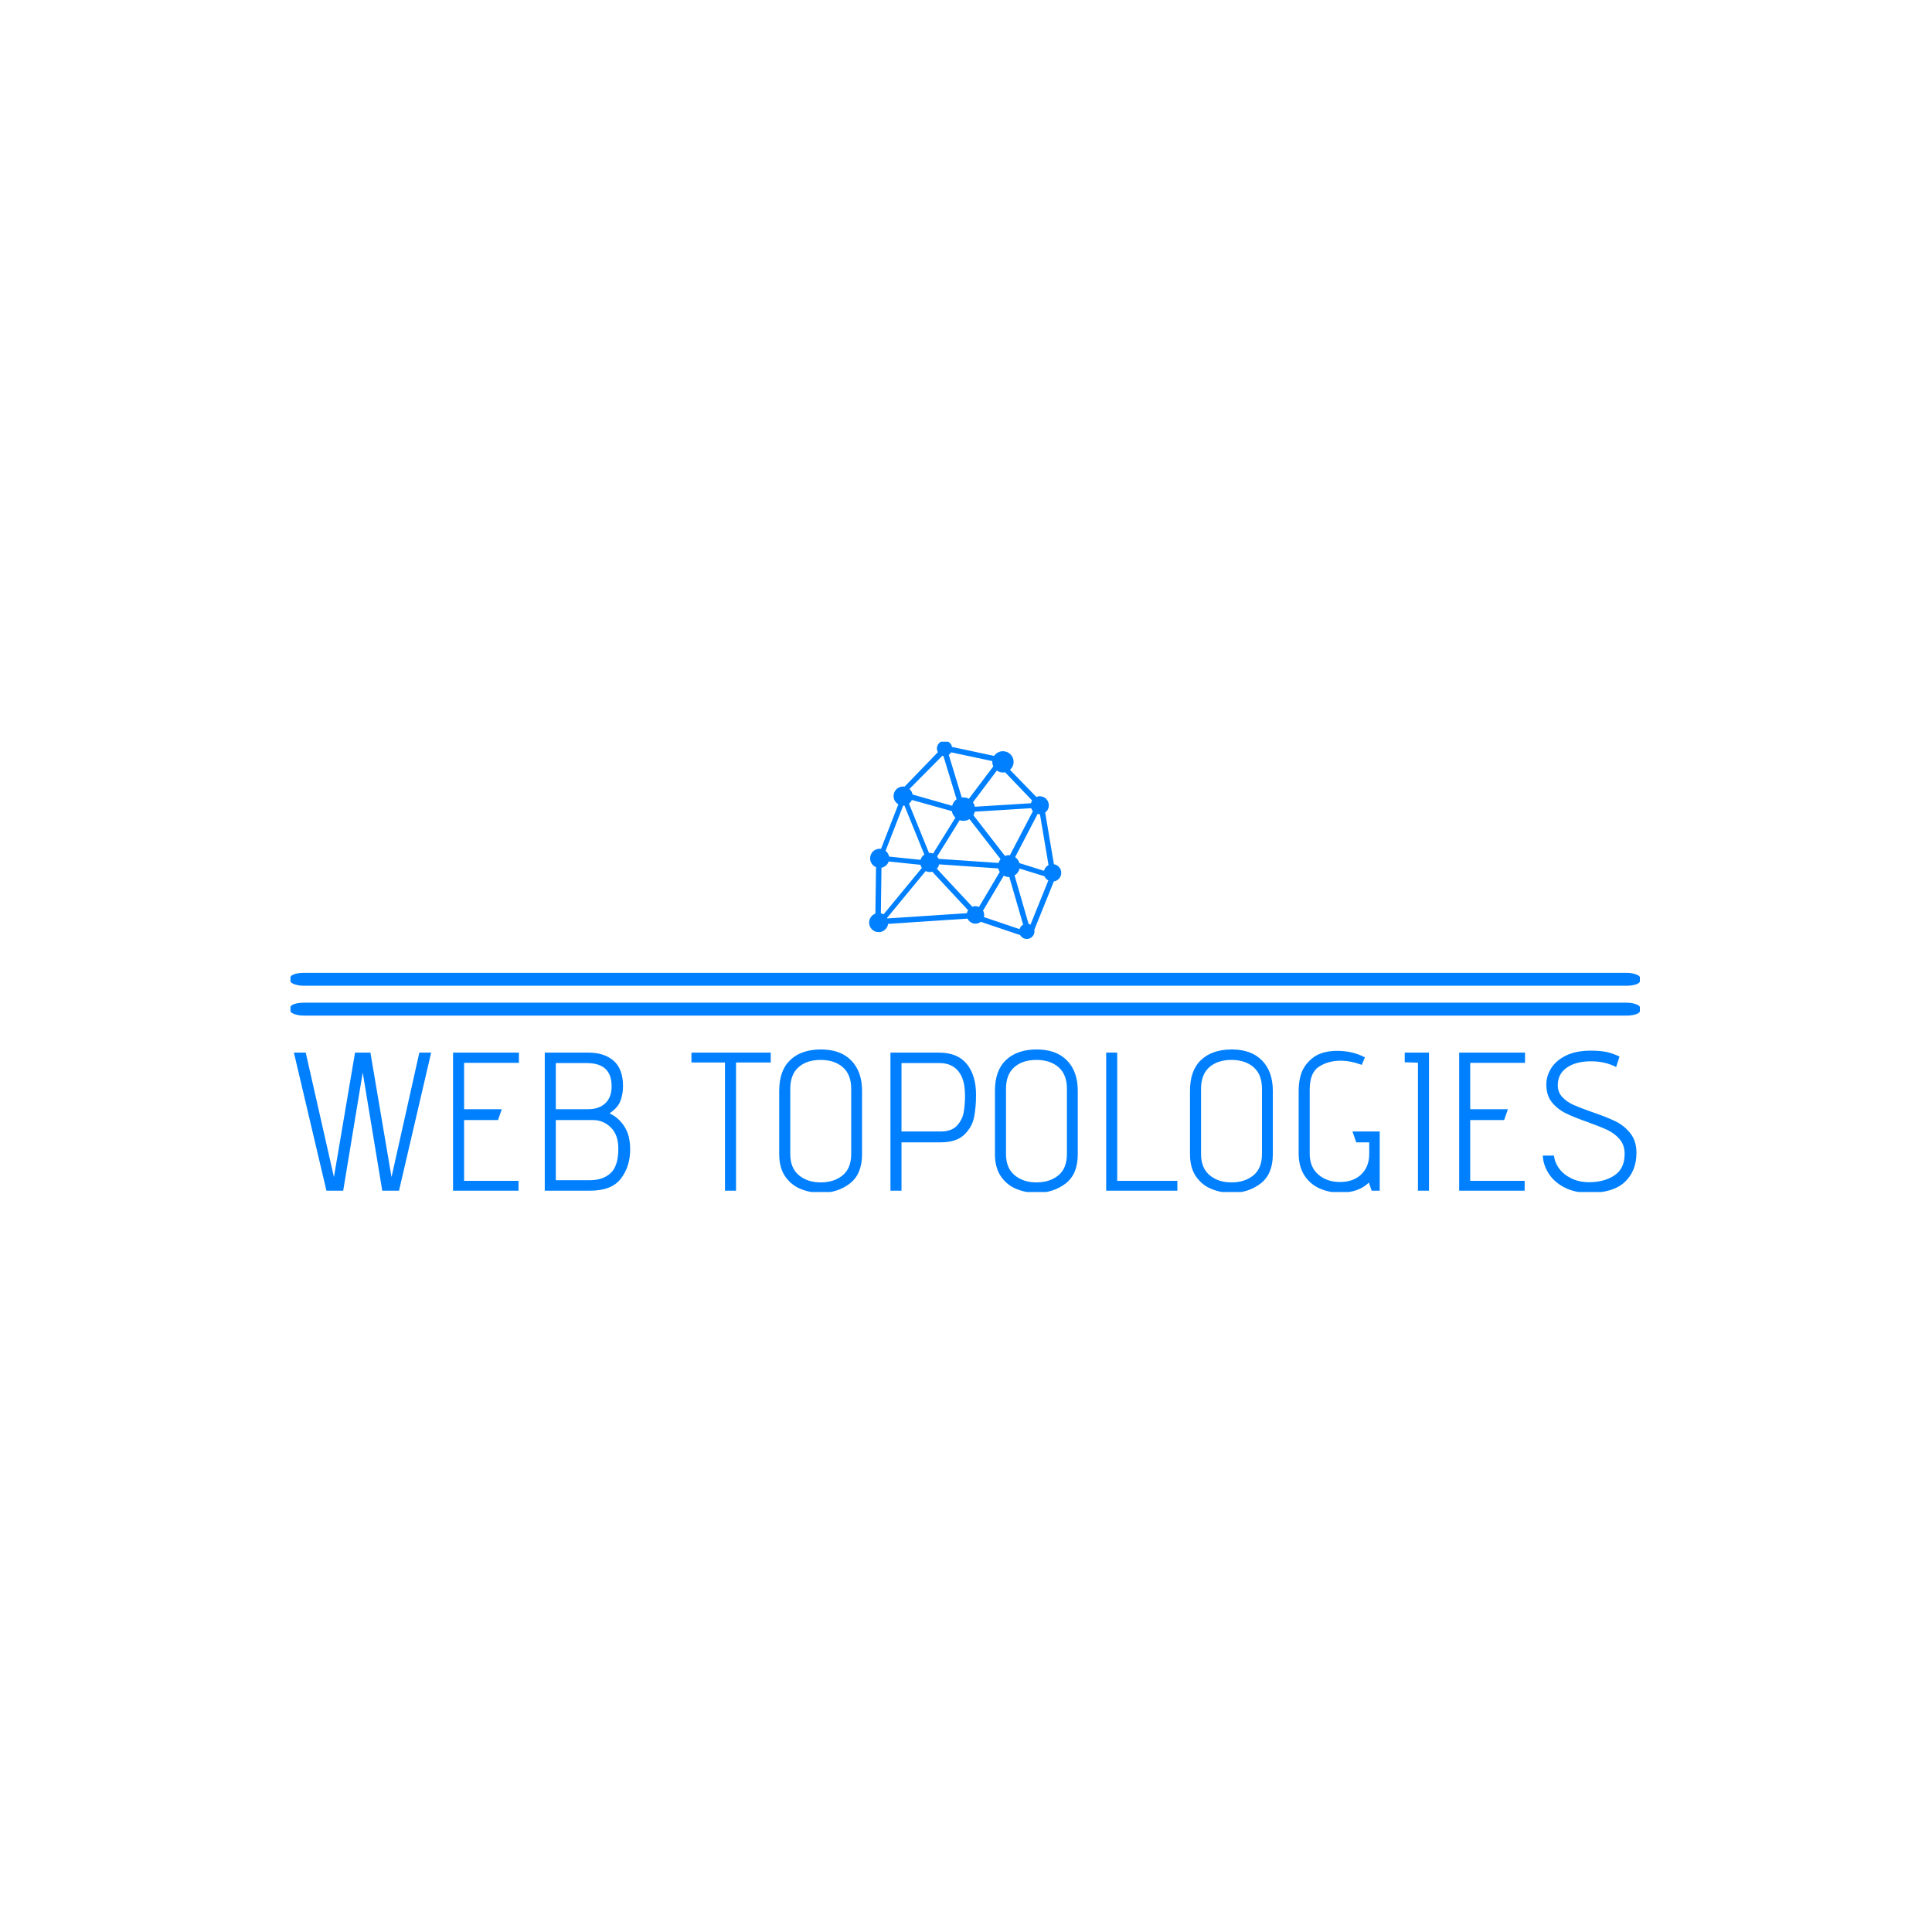 <svg xmlns="http://www.w3.org/2000/svg" version="1.1" xmlns:xlink="http://www.w3.org/1999/xlink" xmlns:svgjs="http://svgjs.dev/svgjs" width="1000" height="1000" viewBox="0 0 1000 1000"><rect width="1000" height="1000" fill="#ffffff"></rect><g transform="matrix(0.7,0,0,0.7,149.576,383.882)"><svg viewBox="0 0 396 132" data-background-color="#ffffff" preserveAspectRatio="xMidYMid meet" height="333" width="1000" xmlns="http://www.w3.org/2000/svg" xmlns:xlink="http://www.w3.org/1999/xlink"><defs></defs><g id="tight-bounds" transform="matrix(1,0,0,1,0.24,-0.244)"><svg viewBox="0 0 395.52 132.489" height="132.489" width="395.52"><g><svg viewBox="0 0 397.498 133.151" height="132.489" width="395.52"><g><rect width="397.498" height="3.809" x="0" y="68.341" fill="#0080ff" opacity="1" stroke-width="0" stroke="transparent" fill-opacity="1" class="rect-o-0" data-fill-palette-color="primary" rx="1%" id="o-0" data-palette-color="#0080ff"></rect></g><g><rect width="397.498" height="3.809" x="0" y="77.135" fill="#0080ff" opacity="1" stroke-width="0" stroke="transparent" fill-opacity="1" class="rect-o-1" data-fill-palette-color="primary" rx="1%" id="o-1" data-palette-color="#0080ff"></rect></g><g transform="matrix(1,0,0,1,0.989,90.915)"><svg viewBox="0 0 395.52 42.236" height="42.236" width="395.52"><g><svg viewBox="0 0 395.52 42.236" height="42.236" width="395.52"><g><svg viewBox="0 0 395.52 42.236" height="42.236" width="395.52"><g transform="matrix(1,0,0,1,0,0)"><svg width="395.52" viewBox="3.9 -35.8 340.37 36.35" height="42.236" data-palette-color="#0080ff"><path d="M26.3 0L21.35-29.95 16.4 0 12.15 0 3.9-35 6.9-35 14.05-3.45 19.4-35 23.3-35 28.65-3.45 35.7-35 38.7-35 30.55 0 26.3 0ZM44.25 0L44.25-35 60.95-35 60.95-32.4 47.05-32.4 47.05-20.65 56.6-20.65 55.65-17.9 47.05-17.9 47.05-2.5 60.85-2.5 60.85 0 44.25 0ZM67.5 0L67.5-35 78.55-35Q82.65-35 85-32.9 87.34-30.8 87.34-26.5L87.34-26.5Q87.34-24.55 86.7-22.8 86.05-21.05 84.05-19.7L84.05-19.7 84-19.6 84-19.55Q86.2-18.55 87.67-16.3 89.15-14.05 89.15-10.45L89.15-10.45Q89.15-6.15 86.82-3.08 84.5 0 79 0L79 0 67.5 0ZM78.45-20.65Q81.25-20.65 82.84-22.15 84.45-23.65 84.45-26.5L84.45-26.5Q84.45-32.35 78.15-32.35L78.15-32.35 70.3-32.35 70.3-20.65 78.45-20.65ZM78.9-2.65Q82.25-2.65 84.2-4.45 86.15-6.25 86.15-10.65L86.15-10.65Q86.15-14.15 84.25-16.03 82.34-17.9 79.75-17.9L79.75-17.9 70.3-17.9 70.3-2.65 78.9-2.65ZM113.19 0L113.19-32.5 104.69-32.5 104.69-35 124.79-35 124.79-32.5 115.99-32.5 115.99 0 113.19 0ZM147.94-9.25Q147.94-4.2 144.86-1.83 141.79 0.55 137.49 0.55L137.49 0.55Q134.79 0.55 132.39-0.43 129.99-1.4 128.46-3.6 126.94-5.8 126.94-9.25L126.94-9.25 126.94-25.35Q126.94-30.5 129.76-33.15 132.59-35.8 137.54-35.8L137.54-35.8Q142.49-35.8 145.21-33 147.94-30.2 147.94-25.3L147.94-25.3 147.94-9.25ZM145.19-25.8Q145.19-29.45 143.06-31.3 140.94-33.15 137.44-33.15L137.44-33.15Q133.94-33.15 131.84-31.3 129.74-29.45 129.74-25.8L129.74-25.8 129.74-9.3Q129.74-5.75 131.91-3.93 134.09-2.1 137.44-2.1L137.44-2.1Q140.84-2.1 143.01-3.88 145.19-5.65 145.19-9.35L145.19-9.35 145.19-25.8ZM155.14 0L155.14-35 167.44-35Q172.19-35 174.51-32.1 176.84-29.2 176.84-24.3L176.84-24.3Q176.84-21.15 176.34-18.63 175.84-16.1 173.84-14.18 171.84-12.25 167.79-12.25L167.79-12.25 157.94-12.25 157.94 0 155.14 0ZM167.84-15Q170.64-15 172.01-16.5 173.39-18 173.71-19.9 174.04-21.8 174.04-24.15L174.04-24.15Q174.04-28.25 172.34-30.3 170.64-32.35 167.64-32.35L167.64-32.35 157.94-32.35 157.94-15 167.84-15ZM202.63-9.25Q202.63-4.2 199.56-1.83 196.48 0.55 192.18 0.55L192.18 0.55Q189.48 0.55 187.08-0.43 184.68-1.4 183.16-3.6 181.63-5.8 181.63-9.25L181.63-9.25 181.63-25.35Q181.63-30.5 184.46-33.15 187.28-35.8 192.23-35.8L192.23-35.8Q197.18-35.8 199.91-33 202.63-30.2 202.63-25.3L202.63-25.3 202.63-9.25ZM199.88-25.8Q199.88-29.45 197.76-31.3 195.63-33.15 192.13-33.15L192.13-33.15Q188.63-33.15 186.53-31.3 184.43-29.45 184.43-25.8L184.43-25.8 184.43-9.3Q184.43-5.75 186.61-3.93 188.78-2.1 192.13-2.1L192.13-2.1Q195.53-2.1 197.71-3.88 199.88-5.65 199.88-9.35L199.88-9.35 199.88-25.8ZM209.83 0L209.83-35 212.63-35 212.63-2.5 227.88-2.5 227.88 0 209.83 0ZM252.08-9.25Q252.08-4.2 249-1.83 245.93 0.55 241.63 0.55L241.63 0.55Q238.93 0.55 236.53-0.43 234.13-1.4 232.6-3.6 231.08-5.8 231.08-9.25L231.08-9.25 231.08-25.35Q231.08-30.5 233.9-33.15 236.73-35.8 241.68-35.8L241.68-35.8Q246.63-35.8 249.35-33 252.08-30.2 252.08-25.3L252.08-25.3 252.08-9.25ZM249.33-25.8Q249.33-29.45 247.2-31.3 245.08-33.15 241.58-33.15L241.58-33.15Q238.08-33.15 235.98-31.3 233.88-29.45 233.88-25.8L233.88-25.8 233.88-9.3Q233.88-5.75 236.05-3.93 238.23-2.1 241.58-2.1L241.58-2.1Q244.98-2.1 247.15-3.88 249.33-5.65 249.33-9.35L249.33-9.35 249.33-25.8ZM277.13 0L276.43-2.05Q273.82 0.5 269.18 0.5L269.18 0.5Q266.38 0.5 263.98-0.55 261.57-1.6 260.1-3.85 258.63-6.1 258.63-9.45L258.63-9.45 258.63-25.15Q258.63-28.65 259.75-30.78 260.88-32.9 262.98-34.2L262.98-34.2Q265.18-35.45 268.38-35.45L268.38-35.45Q272.27-35.45 275.43-33.8L275.43-33.8 274.63-31.9Q271.77-32.95 269.23-32.95L269.23-32.95Q266.18-32.95 263.8-31.45 261.43-29.95 261.43-25.6L261.43-25.6 261.43-9.35Q261.43-6 263.6-4.1 265.77-2.2 269.13-2.2L269.13-2.2Q272.52-2.2 274.52-4.15 276.52-6.1 276.52-9.3L276.52-9.3 276.52-12.25 273.23-12.25 272.27-15 279.18-15 279.18 0 277.13 0ZM288.87 0L288.87-32.45 285.52-32.55 285.52-35 291.67-35 291.67 0 288.87 0ZM299.32 0L299.32-35 316.02-35 316.02-32.4 302.12-32.4 302.12-20.65 311.67-20.65 310.72-17.9 302.12-17.9 302.12-2.5 315.92-2.5 315.92 0 299.32 0ZM323.37-8.9Q323.52-7.2 324.64-5.65 325.77-4.1 327.74-3.13 329.72-2.15 332.27-2.15L332.27-2.15Q336.12-2.15 338.69-3.88 341.27-5.6 341.27-9.35L341.27-9.35Q341.27-11.55 340.02-13.03 338.77-14.5 336.92-15.38 335.07-16.25 331.87-17.4L331.87-17.4Q328.42-18.6 326.34-19.63 324.27-20.65 322.84-22.4 321.42-24.15 321.42-26.9L321.42-26.9Q321.42-29.1 322.67-31.08 323.92-33.05 326.44-34.27 328.97-35.5 332.67-35.5L332.67-35.5Q335.12-35.5 336.72-35.15 338.32-34.8 339.97-34L339.97-34 339.12-31.35Q336.27-32.8 332.77-32.8L332.77-32.8Q328.92-32.8 326.62-31.2 324.32-29.6 324.32-26.75L324.32-26.75Q324.32-24.95 325.47-23.73 326.62-22.5 328.29-21.75 329.97-21 332.97-19.95L332.97-19.95Q336.62-18.7 338.87-17.63 341.12-16.55 342.69-14.58 344.27-12.6 344.27-9.6L344.27-9.6Q344.27-5 341.34-2.23 338.42 0.55 332.32 0.55L332.32 0.55Q328.62 0.55 325.99-0.83 323.37-2.2 321.99-4.38 320.62-6.55 320.52-8.9L320.52-8.9 323.37-8.9Z" opacity="1" transform="matrix(1,0,0,1,0,0)" fill="#0080ff" class="undefined-text-0" data-fill-palette-color="primary" id="text-0"></path></svg></g></svg></g></svg></g></svg></g><g transform="matrix(1,0,0,1,170.449,0)"><svg viewBox="0 0 56.6 58.37" height="58.37" width="56.6"><g><svg xmlns="http://www.w3.org/2000/svg" xmlns:xlink="http://www.w3.org/1999/xlink" version="1.1" x="0" y="0" viewBox="1 0.283 96.97 100.002" enable-background="new 0 0 100 100" xml:space="preserve" width="56.6" height="58.37" class="icon-icon-0" data-fill-palette-color="accent" id="icon-0"><path d="M94.273 62.561l-4.411-26.07c1.115-0.836 1.847-2.156 1.847-3.657 0-2.531-2.052-4.583-4.584-4.583-0.617 0-1.205 0.126-1.742 0.348L72.105 14.91c1.107-0.986 1.819-2.407 1.819-4.007 0-2.971-2.405-5.379-5.379-5.379-1.854 0-3.487 0.939-4.457 2.368L42.86 3.369c-0.359-1.761-1.916-3.086-3.784-3.086-2.134 0-3.862 1.729-3.862 3.862 0 0.676 0.19 1.304 0.496 1.857L18.896 23.405c-0.239-0.036-0.479-0.073-0.729-0.073-2.669 0-4.833 2.164-4.833 4.834 0 1.788 0.982 3.332 2.426 4.168L7.01 54.818c-0.223-0.031-0.445-0.068-0.677-0.068-2.669 0-4.833 2.164-4.833 4.834 0 2.016 1.235 3.74 2.988 4.465L4.162 87.48C2.32 88.164 1 89.921 1 92.001c0 2.67 2.164 4.834 4.833 4.834 2.442 0 4.441-1.817 4.766-4.172l40.078-2.649c0.705 1.5 2.218 2.545 3.985 2.545 1.021 0 1.947-0.359 2.695-0.941l19.896 6.713c0.665 1.162 1.903 1.954 3.338 1.954 2.133 0 3.862-1.729 3.862-3.862 0-0.268-0.026-0.525-0.079-0.777l9.846-24.393c2.121-0.322 3.75-2.138 3.75-4.35C97.973 64.71 96.369 62.904 94.273 62.561zM51.657 39.797L67.333 60c-0.463 0.561-0.812 1.205-1.024 1.918l-30.252-2.072c-0.182-0.445-0.439-0.847-0.738-1.214l11.368-18.284c0.597 0.202 1.233 0.317 1.898 0.317C49.711 40.665 50.762 40.344 51.657 39.797zM53.641 37.81c0.324-0.537 0.558-1.133 0.7-1.763l28.458-1.763c0.188 0.562 0.479 1.07 0.854 1.511L72.047 58.029c-0.16-0.014-0.314-0.049-0.479-0.049-0.711 0-1.385 0.146-2.008 0.391L53.641 37.81zM65.459 15.297c0.875 0.616 1.938 0.985 3.088 0.985 0.373 0 0.739-0.039 1.092-0.111l13.624 14.215c-0.27 0.425-0.471 0.896-0.589 1.399l-28.312 1.762c-0.17-0.814-0.495-1.572-0.963-2.227L65.459 15.297zM42.395 6.091l20.812 4.433c-0.01 0.128-0.039 0.25-0.039 0.379 0 0.813 0.193 1.577 0.518 2.268L51.354 29.522c-0.681-0.362-1.44-0.594-2.249-0.664-0.27-0.042-0.545-0.065-0.827-0.065-0.183 0-0.354 0.036-0.531 0.054L41.208 7.362C41.698 7.037 42.097 6.598 42.395 6.091zM37.964 7.824c0.173 0.052 0.349 0.096 0.531 0.124l6.653 21.823c-1.042 0.72-1.799 1.796-2.151 3.043-0.03 0.086-0.06 0.171-0.086 0.259l0 0L22.92 27.378c-0.184-1.117-0.749-2.095-1.559-2.814L37.964 7.824zM22.583 30.117l20.178 5.65c0.224 1.291 0.865 2.436 1.782 3.295L33.291 57.159c-0.532-0.202-1.104-0.326-1.708-0.326-0.123 0-0.238 0.026-0.358 0.036l-10.108-24.9C21.746 31.48 22.257 30.853 22.583 30.117zM18.184 32.997c0.218 0 0.426-0.035 0.636-0.064l10.043 24.74c-0.918 0.627-1.589 1.569-1.904 2.663l-15.881-1.637c-0.218-1.176-0.866-2.188-1.767-2.897L18.184 32.997zM8.293 87.859c-0.418-0.248-0.871-0.44-1.358-0.555l0.301-22.979c1.701-0.322 3.07-1.536 3.636-3.137l16.04 1.652c0.144 0.573 0.38 1.108 0.709 1.58L8.293 87.859zM50.338 87.273l-40.156 2.652c-0.042-0.089-0.092-0.173-0.14-0.259l19.494-23.638c0.624 0.294 1.312 0.471 2.047 0.471 0.438 0 0.853-0.077 1.256-0.186L50.95 85.775C50.661 86.227 50.446 86.729 50.338 87.273zM56.46 84.12c-0.55-0.246-1.155-0.39-1.797-0.39-0.558 0-1.083 0.112-1.573 0.302L35.199 64.844c0.547-0.621 0.95-1.371 1.12-2.215l29.865 2.047c0.142 0.646 0.397 1.248 0.743 1.787L56.46 84.12zM76.915 95.302l-17.99-6.071c0.089-0.35 0.15-0.709 0.15-1.086 0.001-0.787-0.222-1.516-0.583-2.154L68.96 68.332c0.78 0.422 1.658 0.684 2.606 0.684 0.065 0 0.129-0.018 0.191-0.02l6.979 24.056C77.866 93.533 77.209 94.333 76.915 95.302zM82.447 93.052c-0.305-0.167-0.627-0.303-0.975-0.384l-7.06-24.465c1.251-0.76 2.177-1.988 2.519-3.455L89.5 68.635c0.389 0.911 1.085 1.647 1.947 2.122L82.447 93.052zM89.275 65.884L76.85 61.99c-0.354-1.24-1.111-2.307-2.146-3.022l11.295-21.707c-1.457-0.511 0.734 0.156 1.127 0.156 0.035 0 0.068-0.01 0.104-0.01l4.317 25.589C90.419 63.579 89.575 64.62 89.275 65.884z" fill="#0080ff" data-fill-palette-color="accent"></path></svg></g></svg></g><g></g></svg></g></svg><rect width="395.52" height="132.489" fill="none" stroke="none" visibility="hidden"></rect></g></svg></g></svg>